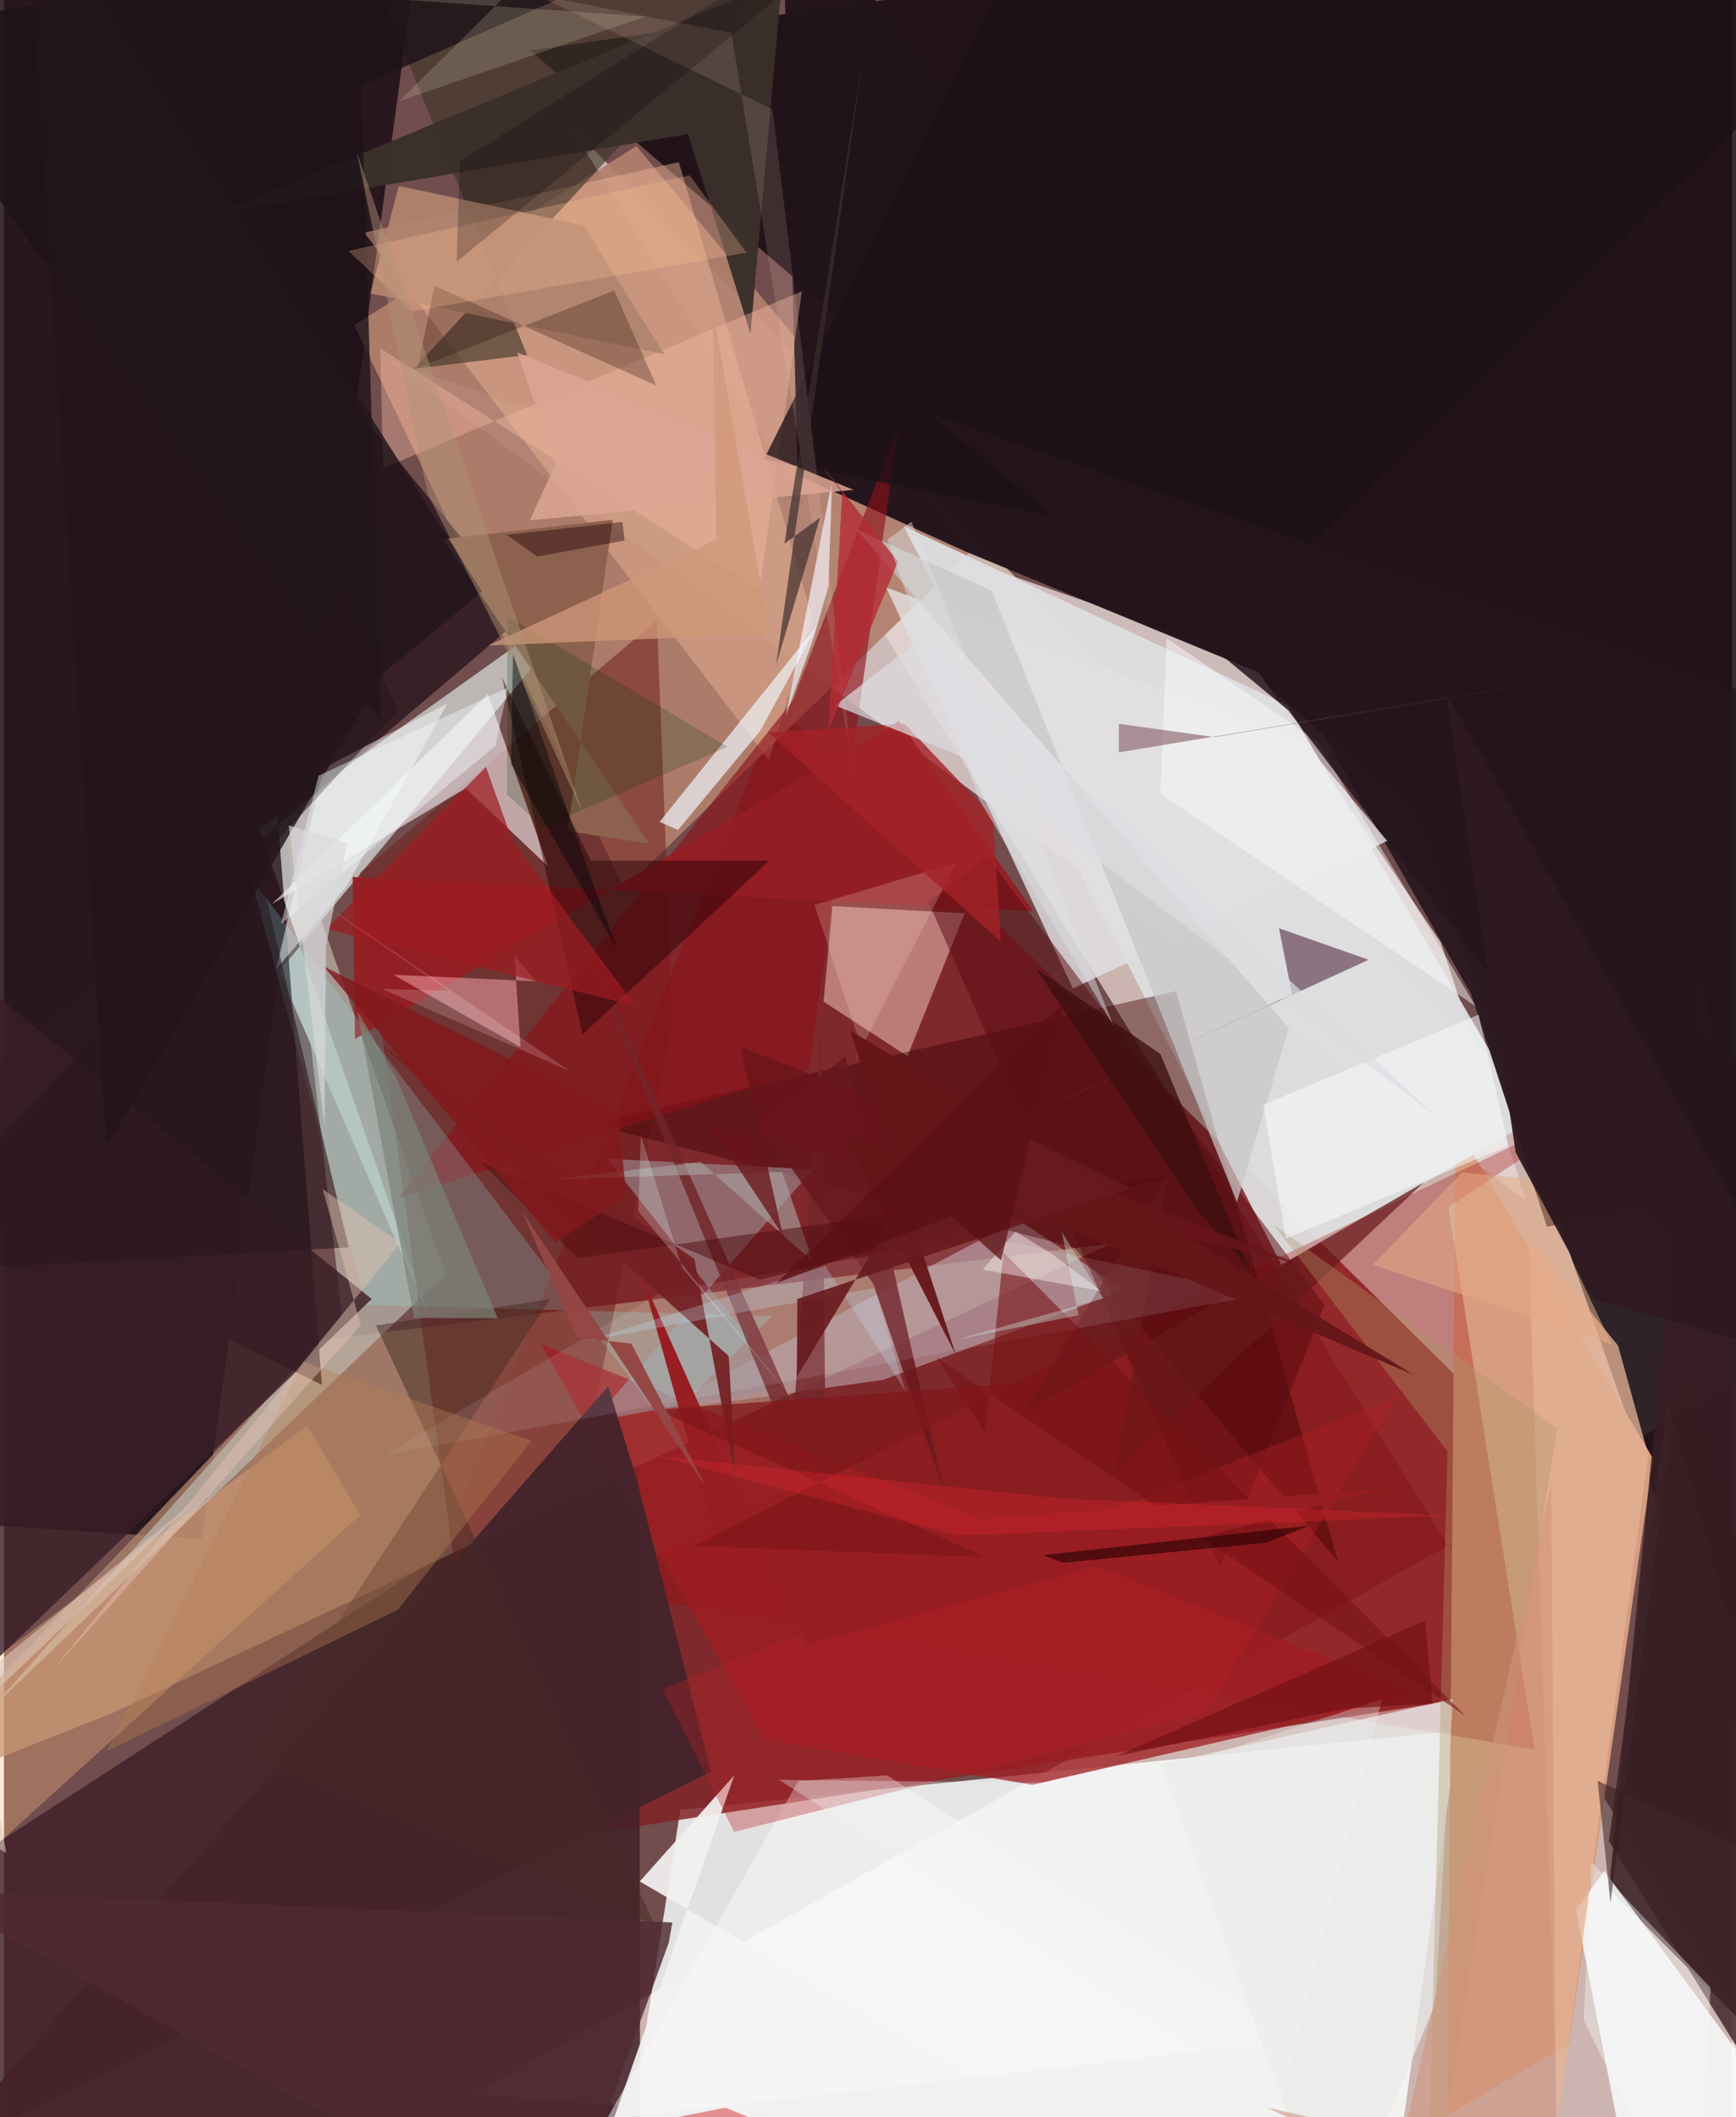 <svg xmlns="http://www.w3.org/2000/svg" width="228" height="278" viewBox="0 0 836 1024"><path fill="#714d4d" d="M0 0h836v1024H0z"/><path fill="#e1cdc7" fill-opacity=".808" d="M273.611 60.525L893.77 1063.03l-666.99-50.13 634.506-356.85z"/><path fill="#150a11" fill-opacity=".851" d="M861.632-62L254.496 24.377l428.477 369.111L898 1007.438z"/><path fill="#fafefe" fill-opacity=".824" d="M668.647 1086H294.125l33.085-210.67 376.14-38.461z"/><path fill="#812326" fill-opacity=".843" d="M711.205 821.016l1.786-145.084L374.475 341.66l-226.12 566.017z"/><path fill="#1e0f17" fill-opacity=".859" d="M-62 13.677v720.31l157.64 10.45L205.273-62z"/><path fill="#e6d9d7" fill-opacity=".788" d="M695.072 455.827l41.493 124.928-550.598-406.507 416.448 143.98z"/><path fill="#b1806d" fill-opacity=".918" d="M169.475 157.285l130.588 272.698 168.135-163.769-162.27-195.613z"/><path fill="#412029" fill-opacity=".827" d="M307.27 689.988l.573 396.012H16.267L-62 929.555z"/><path fill="#ae846f" fill-opacity=".757" d="M535.58 601.559L154.225 648-62 874.1l115.44-46.006z"/><path fill="#c0bbba" fill-opacity=".949" d="M205.78 637.352l-82.341-236.494 165.484-118.046-155.84 187.045z"/><path fill="#d59d80" fill-opacity=".992" d="M757.21 988.523l-59.042 34.659 4.14-479.395 95.505 161.707z"/><path fill="#21141a" fill-opacity=".973" d="M465.286 266.792l216.26 89.164L376.186-62l7.847 291.826z"/><path fill="#dddddf" fill-opacity=".953" d="M621.027 341.141l117.73 201.203-120.675 69.623-182.756-357.469z"/><path fill="#371d23" fill-opacity=".859" d="M776.484 913.577l44.31-449.053 26.212 163.607L898 1035.578z"/><path fill="#bfbab1" fill-opacity=".675" d="M163.536 636.273L-6.36 826.571l220.034-210.369-78.022-221.638z"/><path fill="#6f201d" fill-opacity=".541" d="M315.9 299.893L172.1 422.227l67.01 489.632 84.32-417.36z"/><path fill="#2c1920" fill-opacity=".831" d="M251.94 297.578L111.429 125.704l42.366 544.062-215.795-105z"/><path fill="#b59ba2" fill-opacity=".659" d="M313.463 683.15l177.272-93.075 51.307 33.897-116.638 43.394z"/><path fill="#ebb496" fill-opacity=".463" d="M326.468 78.41L174.3 112.524l195.754 255.032 21.076-68.707z"/><path fill="#fcd3c7" fill-opacity=".486" d="M400.784 438.241l63.994 3.515-27.688 69.11-40.591-26.394z"/><path fill="#faf4f7" fill-opacity=".596" d="M263.123 418.936l-39.769-37.684-93.778 56.07 104.549-101.565z"/><path fill="#a30000" fill-opacity=".298" d="M740.493 846.13l-41.756-262.369 80.188-52.893-498.1 237.486z"/><path fill="#3a0000" fill-opacity=".42" d="M517.6 603.229l-234.562-59.736 283.891-64.112 78.476 275.88z"/><path fill="#fcfffe" fill-opacity=".812" d="M898 1072.965L774.202 904.907l-13.674 18.874L792.063 1086z"/><path fill="#a01d22" fill-opacity=".765" d="M685.566 819.954l-188.05 43.31-129.546-21.852-108.145-191.234z"/><path fill="#8b1119" fill-opacity=".624" d="M389.546 517.042l43.32-311.824-51.263 133.672-190.789 240.58z"/><path fill="#3b3427" fill-opacity=".612" d="M253.066 171.668L158.18-62h262.224L198.282 178.396z"/><path fill="#2c1a21" fill-opacity=".98" d="M601.393 290.698L898 569.335 746.446 593.29l-36.73-112.608z"/><path fill="#e1e0e2" fill-opacity=".808" d="M426.771 284.097l90.325 193.99 152.098-71.354-39.838-47.495z"/><path fill="#941e23" fill-opacity=".941" d="M433.03 348.7l65.034 92.045-329.39-16.58 1.159 78.33z"/><path fill="#9c8e93" fill-opacity=".612" d="M378.47 670.378l-93.886 17.093 106.827-121.879-99.608-5.167z"/><path fill="#46232b" fill-opacity=".976" d="M292.317 670.425l-326.044 373.236L341.97 857.016l-35.568-140.471z"/><path fill="#94f7f5" fill-opacity=".204" d="M175.204 631.17l196.591 5.273-52.352 51.977-199.926-263.642z"/><path fill="#f0f8fd" fill-opacity=".682" d="M317.18 397.51l8.926 3.93 39.86-48.103 27.46-50.79z"/><path fill="#ffbc85" fill-opacity=".325" d="M-35.956 921.617L172.3 732.82l-25.54-43.33-193.23 143.998z"/><path fill="#f3f0f0" fill-opacity=".933" d="M287.235 1046.902l66.104-188.265-45.761 51.346L609.348 1086z"/><path fill="#8c614e" d="M272.683 401.922l21.82-150.51-82.025 9.35 99.88 147.367z"/><path fill="#391e25" fill-opacity=".808" d="M-49.17 444.736l45.355 533.352-12.766-162.937L177.9 628.293z"/><path fill="#e4b295" fill-opacity=".757" d="M751.473 1028.544l44.039-324.773-14.64-52.922-43.428-53.336z"/><path fill="#feacb3" fill-opacity=".49" d="M246.985 462.282l2.934 44.205-61.576-35.036 68.994 3.16z"/><path fill="#816874" fill-opacity=".894" d="M660.184 464.2l-43.36-15.222 6.316 31.921-183.436 84.573z"/><path fill="#3b302a" fill-opacity=".973" d="M330.954 64.852l30.185 96.623L376.445-9.993l-272.992 113.11z"/><path fill="#72262a" fill-opacity=".824" d="M380.835 701.458l-107.869-264.35 124.677 278.59-2.155-218.38z"/><path fill="#260105" fill-opacity=".478" d="M283.896 416.294l-42.942-88.597 38.97 172.612 90.446-84.081z"/><path fill="#580b10" fill-opacity=".506" d="M638.883 631.15l-50.452 126.846L447.307 436.38l28.25-22.284z"/><path fill="#1d1117" fill-opacity=".788" d="M408.49-62L172.812 41.484l9.696 308.005L-62 14.997z"/><path fill="#f5b9a3" fill-opacity=".404" d="M386.018 140.866L183.46 226.421l-1.487-58.035 183.422 117.152z"/><path fill="#f8feff" fill-opacity=".463" d="M165.775 428.644l48.824-88.497-59.949 31.354-23.013 97.281z"/><path fill="#b1846e" fill-opacity=".933" d="M280.366 108.942l-89.351-19.01-13.714 52 142.161 29.4z"/><path fill="#452a25" fill-opacity=".482" d="M314.806 930.992l-134.82-289.925 84.189-12.683-145.423 221.073z"/><path fill="#f9fbfa" fill-opacity=".471" d="M291.492 1025.135l92.81-163.743 43.018-2.696L625.194 986.83z"/><path fill="#f4f3fe" fill-opacity=".682" d="M400.65 232.534l-1.798 51.185-6.992 24.263-13.566 38.035z"/><path fill="#28171e" fill-opacity=".58" d="M166.708 603.333L13.593-46.87 190.5 343.627-62 616.065z"/><path fill="#fbfdff" fill-opacity=".455" d="M562.444 308.614l-2.968 75.377 152.447 102.655-76.665-128.135z"/><path fill="#c7c6c6" fill-opacity=".722" d="M477.716 285.566l-65.465-29.627 209.326 241.338-25.088 84.137z"/><path fill="#1c1017" fill-opacity=".761" d="M898 3.805l-274.616 268.33-255.763-49.863L509.212-62z"/><path fill="#69191e" fill-opacity=".871" d="M406.983 510.9L454.4 720.249l-33.71-99.046-55.043-77.867z"/><path fill="#240d04" fill-opacity=".278" d="M295.202 140.513l20.353 45.939-107.247-48.245-8.126 39.68z"/><path fill="#66191a" fill-opacity=".698" d="M563.197 567.868l-25.756 144.387 149.42-140.358-193.456 111.569z"/><path fill="#f9fdff" fill-opacity=".102" d="M473.5 597.96l135.264 28.18-424.603 77.656 133.873-78.806z"/><path fill="#742125" fill-opacity=".941" d="M183.055 505.847L333.993 608.85l20.016 106.736-3.375-59.683z"/><path fill="#eaeaea" fill-opacity=".749" d="M692.438 969.08l8.462-147.353-141.394 31.616L643.733 1086z"/><path fill="#b72126" fill-opacity=".341" d="M318.595 816.917l34.654 69.068 227.883-57.117 92.677-153.32z"/><path fill="#a8a09f" fill-opacity=".639" d="M337.091 562.007l54.269 48.295-14.873-43.455-110.97 3.547z"/><path fill="#ad9568" fill-opacity=".357" d="M698.325 701.99l-84.003-109.568 137.086 98.562L688.084 1086z"/><path fill="#771216" fill-opacity=".584" d="M706.981 829.894L483.555 605.81l-8.984 87.508-23.208-36.612z"/><path fill="#9c1c22" fill-opacity=".722" d="M305.518 486.477l-149.507-37.12 77.152-78.44 12.635 35.26z"/><path fill="#b37e52" fill-opacity=".384" d="M144.786 658.62L49.682 847.063l140.875-68.482 64.655-81.726z"/><path fill="#ffffda" fill-opacity=".161" d="M191.277 48.902L310.25 8.032-62-17.949l335.416-14.493z"/><path fill="#971e23" fill-opacity=".996" d="M388.194 795.29l-79.656-177.888 35.693 126.739 321.875-23.855z"/><path fill="#3d2126" fill-opacity=".816" d="M776.433 890.515l28.568-213.508 54.288 194.451L898 1086z"/><path fill="#003806" fill-opacity=".204" d="M350.034 361.2l-106.448-63.151-.301 86.185 17.12 15.792z"/><path fill="#fec098" fill-opacity=".275" d="M166.677 121.359l164.998-36.582 27.551 37.4-161.823 28.415z"/><path fill="#fbd2c3" fill-opacity=".141" d="M351.889 15.921l59.883 364.043L371.77 52.885 257.96-2.406z"/><path fill="#fafdfe" fill-opacity=".506" d="M609.198 534.333l10.916 64.738 107.748-44.862-14.449-63.44z"/><path fill="#e2c2b4" fill-opacity=".459" d="M22.627 808.91l169.17-207.706-37.6-26.008 18.45 65.806z"/><path fill="#502a32" fill-opacity=".82" d="M-38.325 914.17l361.663 15.698-1.669 9.603L268.62 1086z"/><path fill="#dba694" fill-opacity=".851" d="M411.013 236.94l-156.634 14.74 12.503-27.287-18.548-53.92z"/><path fill="#d22423" fill-opacity=".467" d="M450.767 1072.836l-87.083-47.407-14.613-6.031-146.492 28.916z"/><path fill="#ffe2d4" fill-opacity=".204" d="M415.19 507.821l-3.337 4.804 48.942-95.382-68.647 20.428z"/><path fill="#4d0c10" fill-opacity=".494" d="M365.517 618.993l205.847-51.434-293.738 40.953-46.911-46.415z"/><path fill="#25161c" fill-opacity=".855" d="M849.758 337.388l20.51 333.347-249.028-327.26-174.132-143.67z"/><path fill="#3e2e2c" fill-opacity=".69" d="M416.348 22.988l-38.777 239.969 17.265-12.635-21.263 71.048z"/><path fill="#210006" fill-opacity=".416" d="M243.1 258.682l14.917 10.488 42.268-7.762-1.115-8.978z"/><path fill="#3d0f11" fill-opacity=".788" d="M577.423 585.396l-78.282-117.082 60.293 41.455L602.86 614.43z"/><path fill="#23151b" fill-opacity=".824" d="M9.724-62l221.568 348.151-47.535 39.261L49.669 554.934z"/><path fill="#fff8f8" fill-opacity=".42" d="M530.883 624.487l-57.387-10.428 15.846-18.373 17.644 10.825z"/><path fill="#d09779" fill-opacity=".761" d="M342.813 149.061l1.885 112-110.472 51.15 136.124-5.564z"/><path fill="#a32227" fill-opacity=".796" d="M478.455 395.003l3.752 60.4-112.45-101.09 65.912-4.3z"/><path fill="#dddde1" fill-opacity=".698" d="M443.858 308.615l248.924 231.27-230.257-174.397-60.486-24.27z"/><path fill="#82191d" fill-opacity=".82" d="M297.21 538.417l3.867 40.073-34.257 22.54-112.096-133.585z"/><path fill="#f2f8f9" fill-opacity=".435" d="M152.194 375.163l91.572-42.572-6.022 28.177-103.684 86.05z"/><path fill="#c5eaff" fill-opacity=".255" d="M436.106 672.897l-14.946-49.916-138.965 25.465 115.1-36.182z"/><path fill="#69151a" fill-opacity=".773" d="M356.432 506.426l20.357 90.93-35.02-52.76L626.79 611.43z"/><path fill="#651619" fill-opacity=".949" d="M681.922 664.905L409.287 498.296l51.229 157.011-54.978-107.241z"/><path fill="#dbdadd" fill-opacity=".639" d="M166.057 407.509l-10.273 50.031-.767 87.033-17.202-145.368z"/><path fill="#e5aa84" fill-opacity=".537" d="M739.835 570.338l-34.557-3.265-43.026 44.69 115.66 38.604z"/><path fill="#80161a" fill-opacity=".733" d="M315.573 681.824l159.417 71.34-141.14-5.447 154.718-78.572z"/><path fill="#050000" fill-opacity=".224" d="M220.548 78.061L335.078 6.37 448.59-62 219.025 126.6z"/><path fill="#d1937b" fill-opacity=".576" d="M676.977 1034.18l-65.957-14.827L751.294 1086l-2.769-367.831z"/><path fill="#b09277" fill-opacity=".467" d="M248.343 324.624l32.046 69.377-109.75-320.692 34.293 165.403z"/><path fill="#b42c36" fill-opacity=".792" d="M432.493 271.67l-38.567-48.793 11.642 15.58-6.72 114.744z"/><path fill="#f9fbfb" fill-opacity=".384" d="M818.07 1086l7.574-124.587-57.528-60.68-3.9 76.344z"/><path fill="#7c837b" fill-opacity=".686" d="M189.573 520.89l49.288 116.656-40.505-.065-27.481-148.658z"/><path fill="#08070b" fill-opacity=".471" d="M282.399 420.41l-36.12-104.051-.969 53.21 51.321 89.306z"/><path fill="#ff2e37" fill-opacity=".227" d="M461.402 742.66L316.5 704.258l195.429 20.5 188.6 8.307z"/><path fill="#e4fffe" fill-opacity=".224" d="M328.115 613.189l-19.962-64.015-1.24 36.665 80.645 97.946z"/><path fill="#8a656a" fill-opacity=".639" d="M539.346 350.087l-.002 13.8 212.98-35.236-166.638 27.85z"/><path fill="#dedfe4" fill-opacity=".478" d="M439.03 252.35l97.732 243.755-65.149-109.628-44.23-125.45z"/><path fill="#954746" fill-opacity=".996" d="M250.726 586.166l88.986 133.338-36.185-69.644-26.207-2.956z"/><path fill="#f1f3f3" fill-opacity=".325" d="M541.675 862.665l125.003-40.907-48.617 196.085-243.108-157.004z"/><path fill="#d8fcf8" fill-opacity=".333" d="M531.797 628.002l-20.015-32.067 8.066 40.2-59.036 11.813z"/><path fill="#711114" fill-opacity=".675" d="M648.14 826.506l-110.02 22.837 149.394-65.509 3.59 40.051z"/><path fill="#681a1e" fill-opacity=".898" d="M383.805 628.28l-.234 37.729 79.186-131.646 82.189 40.178z"/><path fill="#2e1a20" fill-opacity=".957" d="M731.373 557.502L697.5 334.596l183.292 325.052-111.22-30.994z"/><path fill="#dcc5b9" fill-opacity=".588" d="M-13.605 812.873L91.72 726.336-53.966 865.775l55.083 30.39z"/><path fill="#5a0f14" fill-opacity=".733" d="M373.719 620.622l138.893-135.539-30.252 124.483-23.984-21.36z"/><path fill="#fff3f8" fill-opacity=".176" d="M182.833 478.31l90.94 39.681-145.107-98.258 86.493 59.458z"/><path fill="#2a0303" fill-opacity=".62" d="M631.483 737.91l-20.728 8.226-98.395 9.745-9.738-3.74z"/><path fill="#361c21" fill-opacity=".537" d="M777.198 920.467l33.103-259.48L898 920.405l-127.053-59.129z"/></svg>